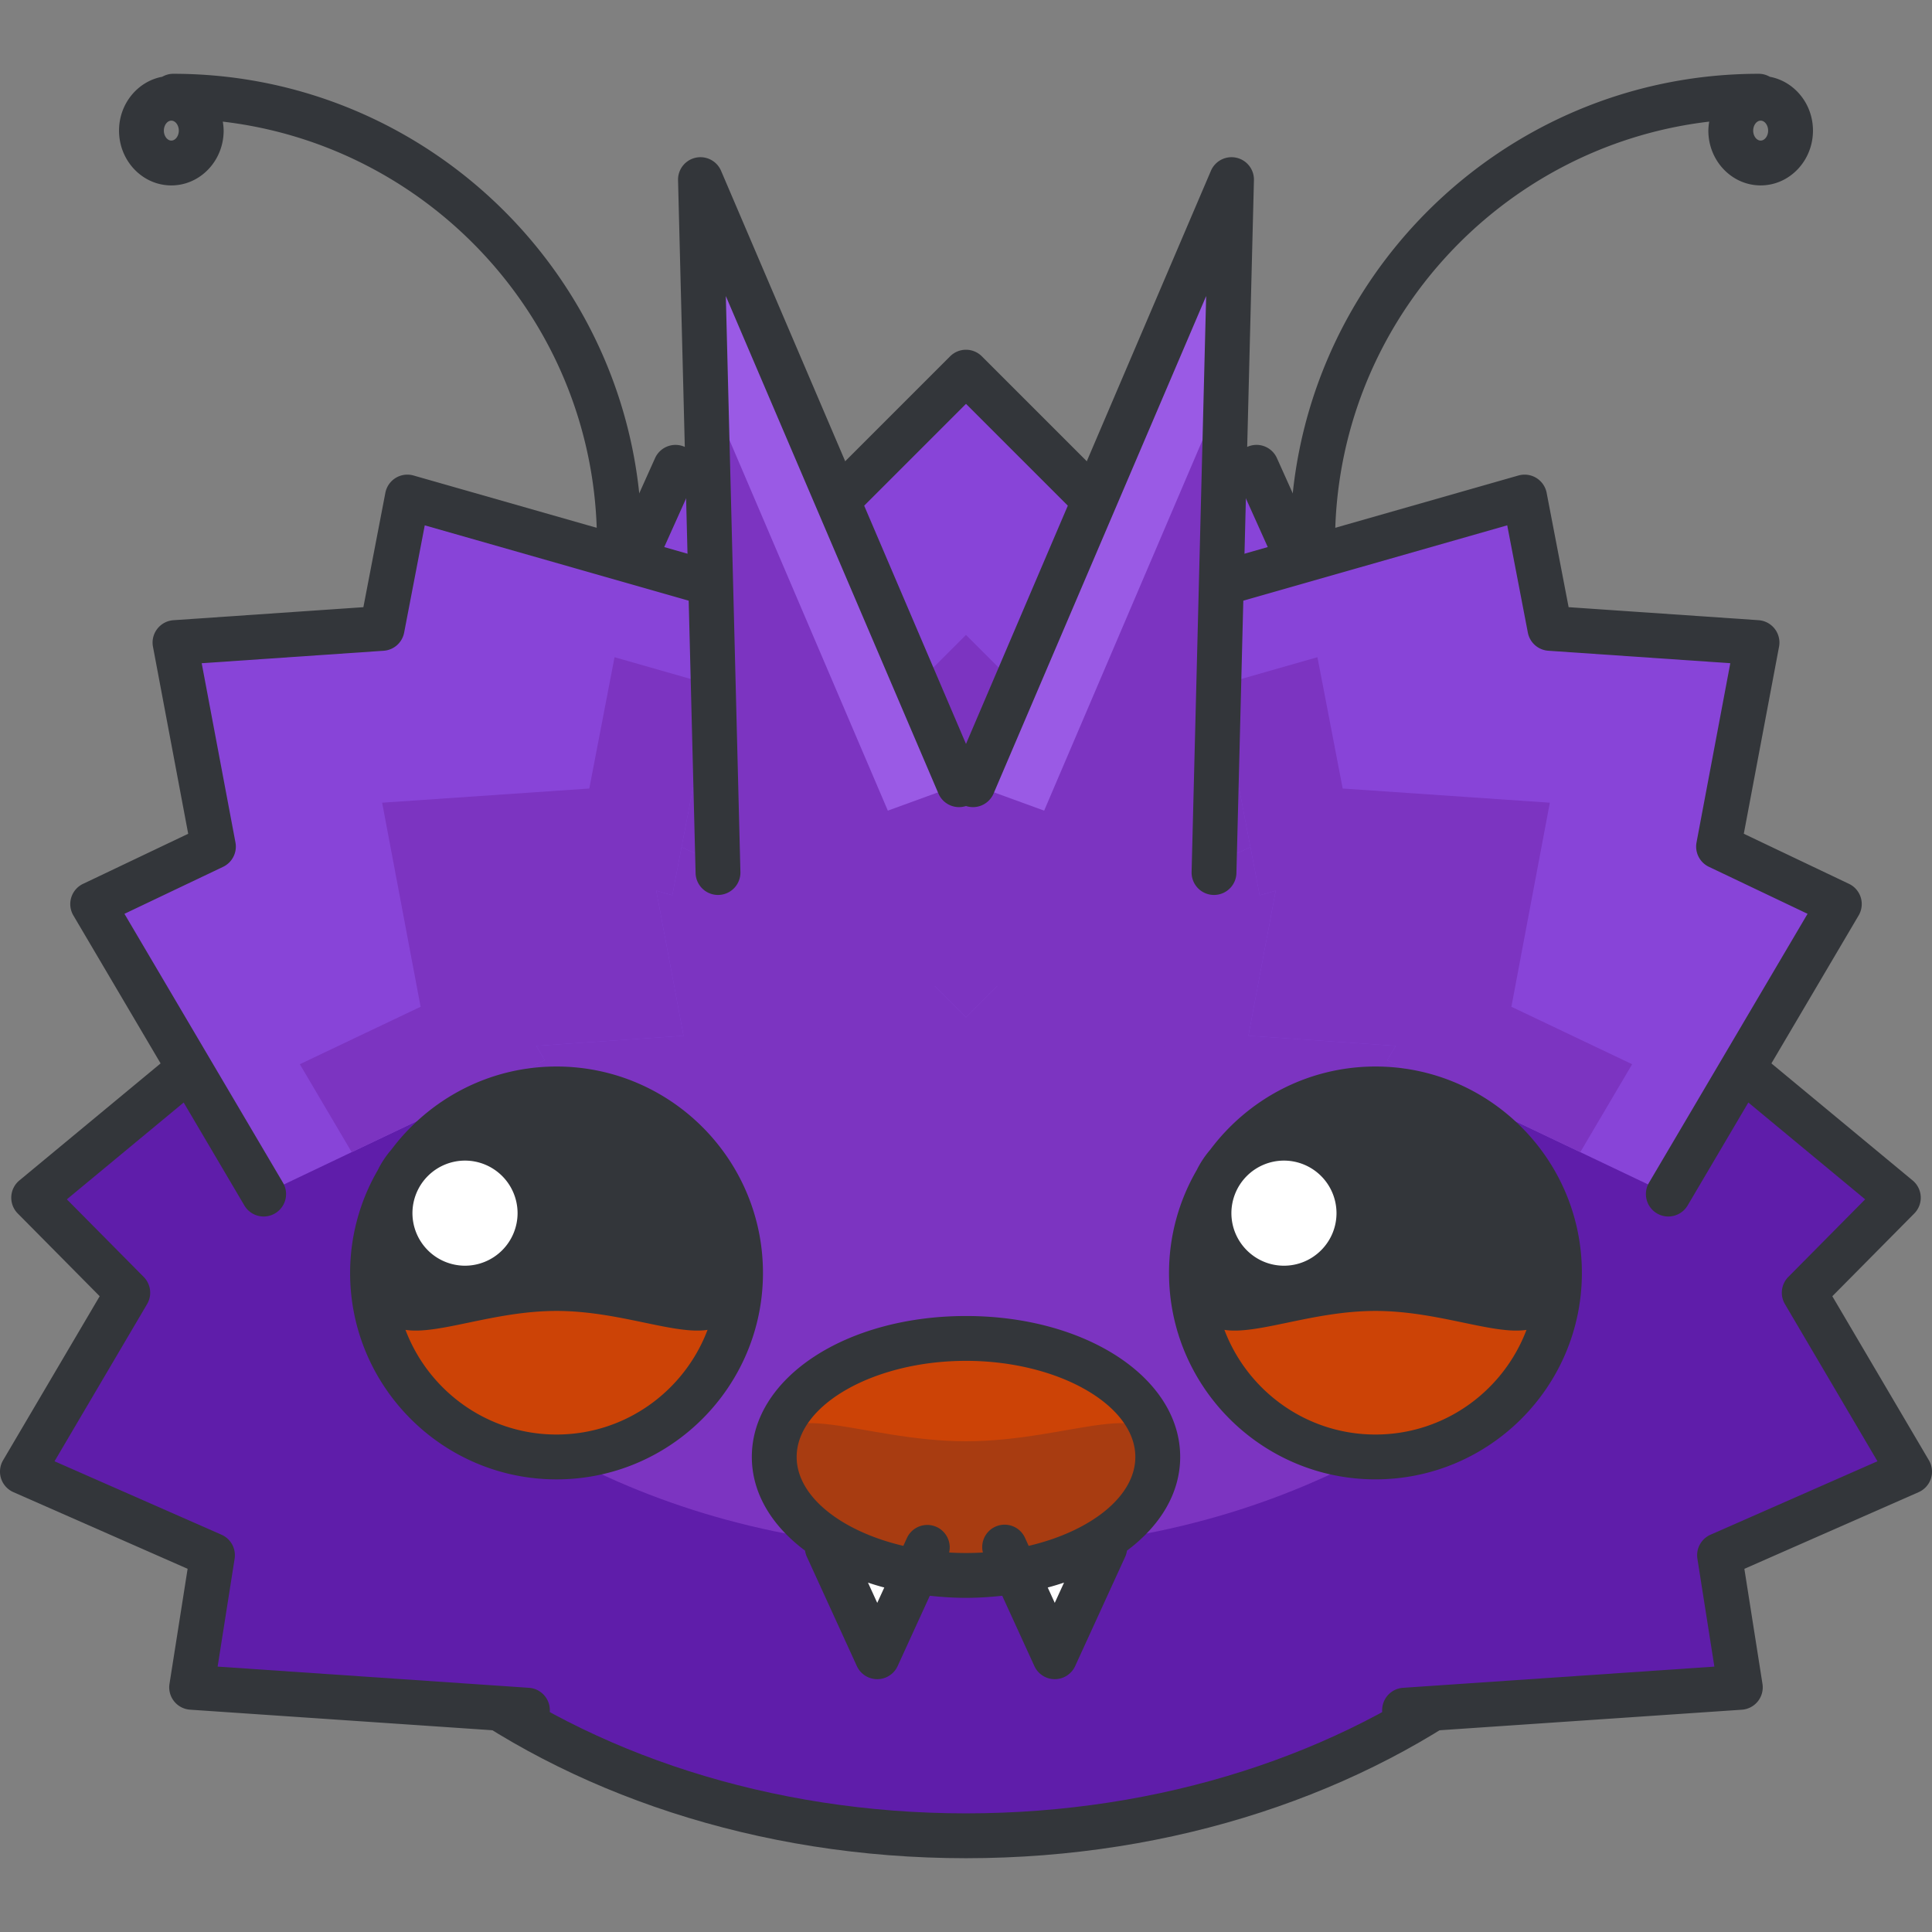 <svg xmlns="http://www.w3.org/2000/svg" viewBox="0 0 129.267 129.267"><rect x="0" y="0" width="129.267" height="129.267" fill="#808080" stroke="none"/><path d="M113.843 85.388c0 20.676-22.032 37.441-49.209 37.441-27.178 0-49.209-16.766-49.209-37.441 0-20.68 22.031-45.459 49.209-45.459 27.176 0 49.209 24.779 49.209 45.459z" fill="#f4d3a2"/><path d="M113.843 85.388c0 20.676-22.032 37.441-49.209 37.441-27.178 0-49.209-16.766-49.209-37.441 0-20.68 22.031-34.928 49.209-34.928 27.176 0 49.209 14.248 49.209 34.928z" fill="#7c34c1"/><path d="M113.843 85.388c0 20.676-22.032 37.441-49.209 37.441-27.178 0-49.209-16.766-49.209-37.441 0-20.682 6.261 18.34 49.209 18.34 42.947 0 49.209-39.022 49.209-18.34z" fill="#5f1daa"/><path d="M64.634 124.33c-27.961 0-50.709-17.469-50.709-38.941 0-21.27 22.62-46.959 50.709-46.959s50.709 25.689 50.709 46.959c0 21.472-22.748 38.941-50.709 38.941zm0-82.901c-26.428 0-47.709 24.048-47.709 43.959 0 19.818 21.402 35.941 47.709 35.941s47.709-16.123 47.709-35.941c0-19.911-21.281-43.959-47.709-43.959z" fill="#33363a"/><path d="M75.069 97.669c0 1.393-4.691 1.643-10.479 1.643s-10.478-.25-10.478-1.643c0-1.395 4.691-5.037 10.478-5.037s10.479 3.643 10.479 5.037z" fill="#8844d8"/><path fill="#5f1daa" d="M93.97 114.425l22.472-1.529-1.39-8.838 12.715-5.594-7.049-11.97 6.295-6.358-17.343-14.373-14.654 14.805.86.713-9.041 3.976 5.01 8.51-1.116.078z"/><path d="M93.968 115.925a1.5 1.5 0 0 1-.1-2.996l20.838-1.419-1.136-7.219a1.5 1.5 0 0 1 .878-1.606l11.17-4.914-6.192-10.517a1.499 1.499 0 0 1 .227-1.816l5.142-5.192-16.081-13.327a1.5 1.5 0 1 1 1.914-2.31l17.343 14.373a1.499 1.499 0 0 1 .109 2.211l-5.482 5.536 6.462 10.976a1.5 1.5 0 0 1-.689 2.134l-11.658 5.129 1.211 7.696a1.5 1.5 0 0 1-1.38 1.73l-22.473 1.529a3.539 3.539 0 0 1-.103.002z" fill="#33363a"/><path fill="#5f1daa" d="M35.296 114.425l-22.472-1.529 1.392-8.838L1.5 98.464l7.049-11.97-6.295-6.358 17.343-14.373 14.654 14.805-.86.713 9.042 3.976-5.01 8.51 1.114.078z"/><path d="M35.297 115.925a1.22 1.22 0 0 1-.104-.004l-22.472-1.529a1.497 1.497 0 0 1-1.38-1.73l1.212-7.696L.896 99.837a1.505 1.505 0 0 1-.824-.912 1.504 1.504 0 0 1 .135-1.222L6.67 86.728l-5.482-5.536a1.5 1.5 0 0 1 .109-2.211L18.64 64.608a1.5 1.5 0 1 1 1.914 2.31L4.473 80.246l5.142 5.192a1.5 1.5 0 0 1 .227 1.816L3.649 97.771l11.171 4.914a1.5 1.5 0 0 1 .878 1.606l-1.137 7.219 20.837 1.419a1.5 1.5 0 0 1-.101 2.996z" fill="#33363a"/><ellipse cx="64.634" cy="97.482" rx="12.83" ry="7.928" fill="#cc4306"/><path d="M77.464 97.482c0 4.379-5.745 7.928-12.83 7.928-7.086 0-12.83-3.549-12.83-7.928s5.744-1.049 12.83-1.049c7.085 0 12.83-3.33 12.83 1.049z" fill="#a83c11"/><path fill="#8844d8" d="M93.505 52.261L84.07 31.267l-9.016 4.053L64.633 24.9l-10.42 10.42-9.017-4.053-9.434 20.994 20.991 9.436.469-1.045 7.411 7.412 7.411-7.41.469 1.043z"/><path fill="#7c34c1" d="M75.054 52.902l-10.421-10.42-10.42 10.42-9.017-4.053-2.861 6.365 14.418 6.483.469-1.045 7.411 7.412 7.411-7.41.469 1.043 14.418-6.483-2.861-6.365z"/><path d="M93.506 53.761a1.5 1.5 0 0 1-1.369-.885l-8.82-19.626-7.648 3.438a1.497 1.497 0 0 1-1.675-.308l-9.36-9.359-9.359 9.359a1.504 1.504 0 0 1-1.675.308l-7.65-3.438-8.82 19.626a1.5 1.5 0 1 1-2.736-1.23l9.435-20.994a1.5 1.5 0 0 1 1.982-.753l8.073 3.629 9.688-9.688a1.5 1.5 0 0 1 2.121 0l9.689 9.688 8.073-3.629a1.496 1.496 0 0 1 1.982.753l9.435 20.994a1.5 1.5 0 0 1-1.366 2.115z" fill="#33363a"/><path fill="#8844d8" d="M48.916 39.441l-21.659-6.184-1.69 8.787-13.858.95 2.571 13.65-8.078 3.848 11.44 19.402 18.806-8.957-.567-.961 9.854-.676-1.826-9.705 1.075.305z"/><path fill="#7c34c1" d="M39.429 52.759l-13.86.949 2.573 13.653-8.081 3.845 3.47 5.883 12.917-6.152-.567-.961 9.854-.676-1.826-9.705 1.075.305 2.701-14.051-6.567-1.877z"/><path d="M17.643 81.394a1.498 1.498 0 0 1-1.293-.738L4.91 61.253a1.498 1.498 0 0 1 .647-2.116l7.035-3.351-2.357-12.516a1.496 1.496 0 0 1 .288-1.194c.262-.34.656-.55 1.084-.579l12.706-.871 1.471-7.652a1.5 1.5 0 0 1 1.885-1.159l21.659 6.184a1.5 1.5 0 0 1-.823 2.884L28.42 35.15l-1.38 7.178a1.499 1.499 0 0 1-1.371 1.213l-12.174.834 2.259 11.992a1.5 1.5 0 0 1-.829 1.632l-6.599 3.143 10.607 17.991a1.5 1.5 0 0 1-1.29 2.261z" fill="#33363a"/><path fill="#8844d8" d="M80.351 39.441l21.658-6.184 1.689 8.787 13.86.95-2.573 13.65 8.079 3.848-11.44 19.402-18.807-8.957.569-.961-9.856-.676 1.826-9.705-1.074.305z"/><path fill="#7c34c1" d="M89.837 52.759l13.86.949-2.572 13.653 8.079 3.845-3.469 5.883-12.918-6.152.569-.961-9.856-.676 1.826-9.705-1.074.305-2.701-14.051 6.567-1.877z"/><path d="M111.623 81.394a1.5 1.5 0 0 1-1.29-2.262l10.608-17.991-6.6-3.143a1.5 1.5 0 0 1-.829-1.632l2.26-11.992-12.175-.834a1.5 1.5 0 0 1-1.371-1.213l-1.38-7.178-20.083 5.733a1.499 1.499 0 1 1-.823-2.884l21.658-6.184a1.503 1.503 0 0 1 1.885 1.159l1.471 7.652 12.707.871a1.5 1.5 0 0 1 1.372 1.773l-2.358 12.516 7.036 3.351a1.498 1.498 0 0 1 .647 2.116l-11.44 19.402c-.282.476-.782.74-1.295.74z" fill="#33363a"/><g><path d="M49.548 85.169c0 6.805-5.512 12.313-12.313 12.313-6.799 0-12.311-5.508-12.311-12.313 0-6.799 5.512-12.311 12.311-12.311 6.801.001 12.313 5.513 12.313 12.311z" fill="#cc4306"/></g><g><circle cx="31.113" cy="81.167" r="5.017" fill="#fff"/></g><path d="M37.235 71.359c-4.514 0-8.517 2.187-11.039 5.547a6.523 6.523 0 0 0-.928 1.4 13.71 13.71 0 0 0-1.843 6.864c0 7.616 6.195 13.813 13.811 13.813s13.813-6.196 13.813-13.813c-.001-7.616-6.197-13.811-13.814-13.811zm0 24.623c-4.619 0-8.56-2.918-10.105-7.003 2.224.346 5.919-1.266 10.105-1.266 4.186 0 7.882 1.612 10.106 1.266-1.545 4.085-5.486 7.003-10.106 7.003z" fill="#33363a"/><path d="M31.112 77.654a3.52 3.52 0 0 0-3.516 3.514 3.521 3.521 0 0 0 3.516 3.518 3.522 3.522 0 0 0 3.518-3.518 3.52 3.52 0 0 0-3.518-3.514z" fill="#fff"/><g><path d="M104.341 85.169c0 6.805-5.512 12.313-12.31 12.313-6.801 0-12.313-5.508-12.313-12.313 0-6.799 5.512-12.311 12.313-12.311 6.798.001 12.31 5.513 12.31 12.311z" fill="#cc4306"/></g><g><circle cx="85.907" cy="81.167" r="5.016" fill="#fff"/></g><path d="M92.03 71.359c-4.519 0-8.526 2.191-11.048 5.556-.36.417-.667.879-.913 1.377a13.707 13.707 0 0 0-1.852 6.877c0 7.616 6.196 13.813 13.813 13.813 7.615 0 13.811-6.196 13.811-13.813 0-7.615-6.196-13.81-13.811-13.81zm0 24.623c-4.62 0-8.561-2.918-10.107-7.003 2.224.346 5.92-1.266 10.107-1.266 4.185 0 7.88 1.612 10.105 1.266-1.545 4.085-5.486 7.003-10.105 7.003z" fill="#33363a"/><path d="M85.907 77.654a3.52 3.52 0 0 0-3.516 3.514c0 1.939 1.577 3.518 3.516 3.518s3.516-1.578 3.516-3.518a3.519 3.519 0 0 0-3.516-3.514z" fill="#fff"/><g><path fill="#9a5ae5" d="M81.227 58.38l1.172-46.361L65.1 52.503"/><path fill="#7c34c1" d="M81.227 71.263L82.399 24.9 65.1 65.384"/><path d="M81.228 59.88h-.039a1.5 1.5 0 0 1-1.461-1.538l.974-38.534-14.223 33.285a1.499 1.499 0 0 1-1.969.789 1.5 1.5 0 0 1-.79-1.969l17.3-40.484a1.5 1.5 0 0 1 2.879.628l-1.172 46.361a1.5 1.5 0 0 1-1.499 1.462z" fill="#33363a"/><g><path fill="#9a5ae5" d="M48.04 58.38l-1.174-46.361 17.301 40.484"/><path fill="#7c34c1" d="M48.04 71.263L46.866 24.9l17.301 40.484"/><path d="M48.04 59.88a1.5 1.5 0 0 1-1.499-1.462l-1.174-46.361a1.5 1.5 0 0 1 2.879-.628l17.301 40.484a1.5 1.5 0 1 1-2.759 1.18L48.564 19.809l.976 38.533a1.5 1.5 0 0 1-1.461 1.538h-.039z" fill="#33363a"/></g></g><g fill="#33363a"><path d="M11.589 4.937c-.268 0-.516.076-.734.199-1.639.304-2.891 1.8-2.891 3.604 0 2.021 1.57 3.666 3.5 3.666s3.5-1.645 3.5-3.666a3.85 3.85 0 0 0-.058-.602C28.982 9.786 39.942 21.78 39.942 36.292a1.5 1.5 0 1 0 3 0c0-17.289-14.065-31.355-31.353-31.355zm-.125 4.469c-.271 0-.5-.305-.5-.666 0-.362.229-.668.5-.668s.5.306.5.668c0 .361-.229.666-.5.666zM118.413 5.136a1.487 1.487 0 0 0-.734-.199c-17.289 0-31.354 14.066-31.354 31.355a1.5 1.5 0 1 0 3 0c0-14.513 10.96-26.506 25.036-28.155a3.85 3.85 0 0 0-.058.602c0 2.021 1.57 3.666 3.5 3.666s3.5-1.645 3.5-3.666c0-1.803-1.252-3.298-2.89-3.603zm-.61 4.27c-.271 0-.5-.305-.5-.666 0-.362.229-.668.5-.668s.5.306.5.668c0 .361-.229.666-.5.666z"/></g><g><path fill="#fff" d="M62.048 103.523l-3.354 7.328-3.351-7.328"/></g><g><path fill="#fff" d="M73.925 103.523l-3.354 7.328-3.351-7.328"/></g><path d="M78.964 97.482c0-5.288-6.294-9.43-14.33-9.43s-14.33 4.142-14.33 9.43c0 2.431 1.343 4.614 3.563 6.269.021.134.053.267.112.396l3.352 7.328a1.5 1.5 0 0 0 2.728 0l2.153-4.705c.788.085 1.593.139 2.423.139.829 0 1.634-.054 2.422-.139l2.152 4.705a1.5 1.5 0 0 0 2.728 0l3.354-7.328c.059-.129.091-.262.112-.396 2.218-1.655 3.561-3.838 3.561-6.269zm-20.269 9.764l-.62-1.356c.356.118.717.23 1.091.328l-.471 1.028zm11.877 0l-.47-1.028c.373-.099.735-.21 1.091-.328l-.621 1.356zm-1.745-3.815l-.243-.532a1.498 1.498 0 0 0-2.82.977 19.141 19.141 0 0 1-2.26 0 1.5 1.5 0 0 0-2.82-.977l-.244.532c-4.136-.968-7.137-3.3-7.137-5.949 0-3.485 5.188-6.43 11.33-6.43s11.33 2.944 11.33 6.43c.001 2.649-3 4.981-7.136 5.949z" fill="#33363a"/></svg>